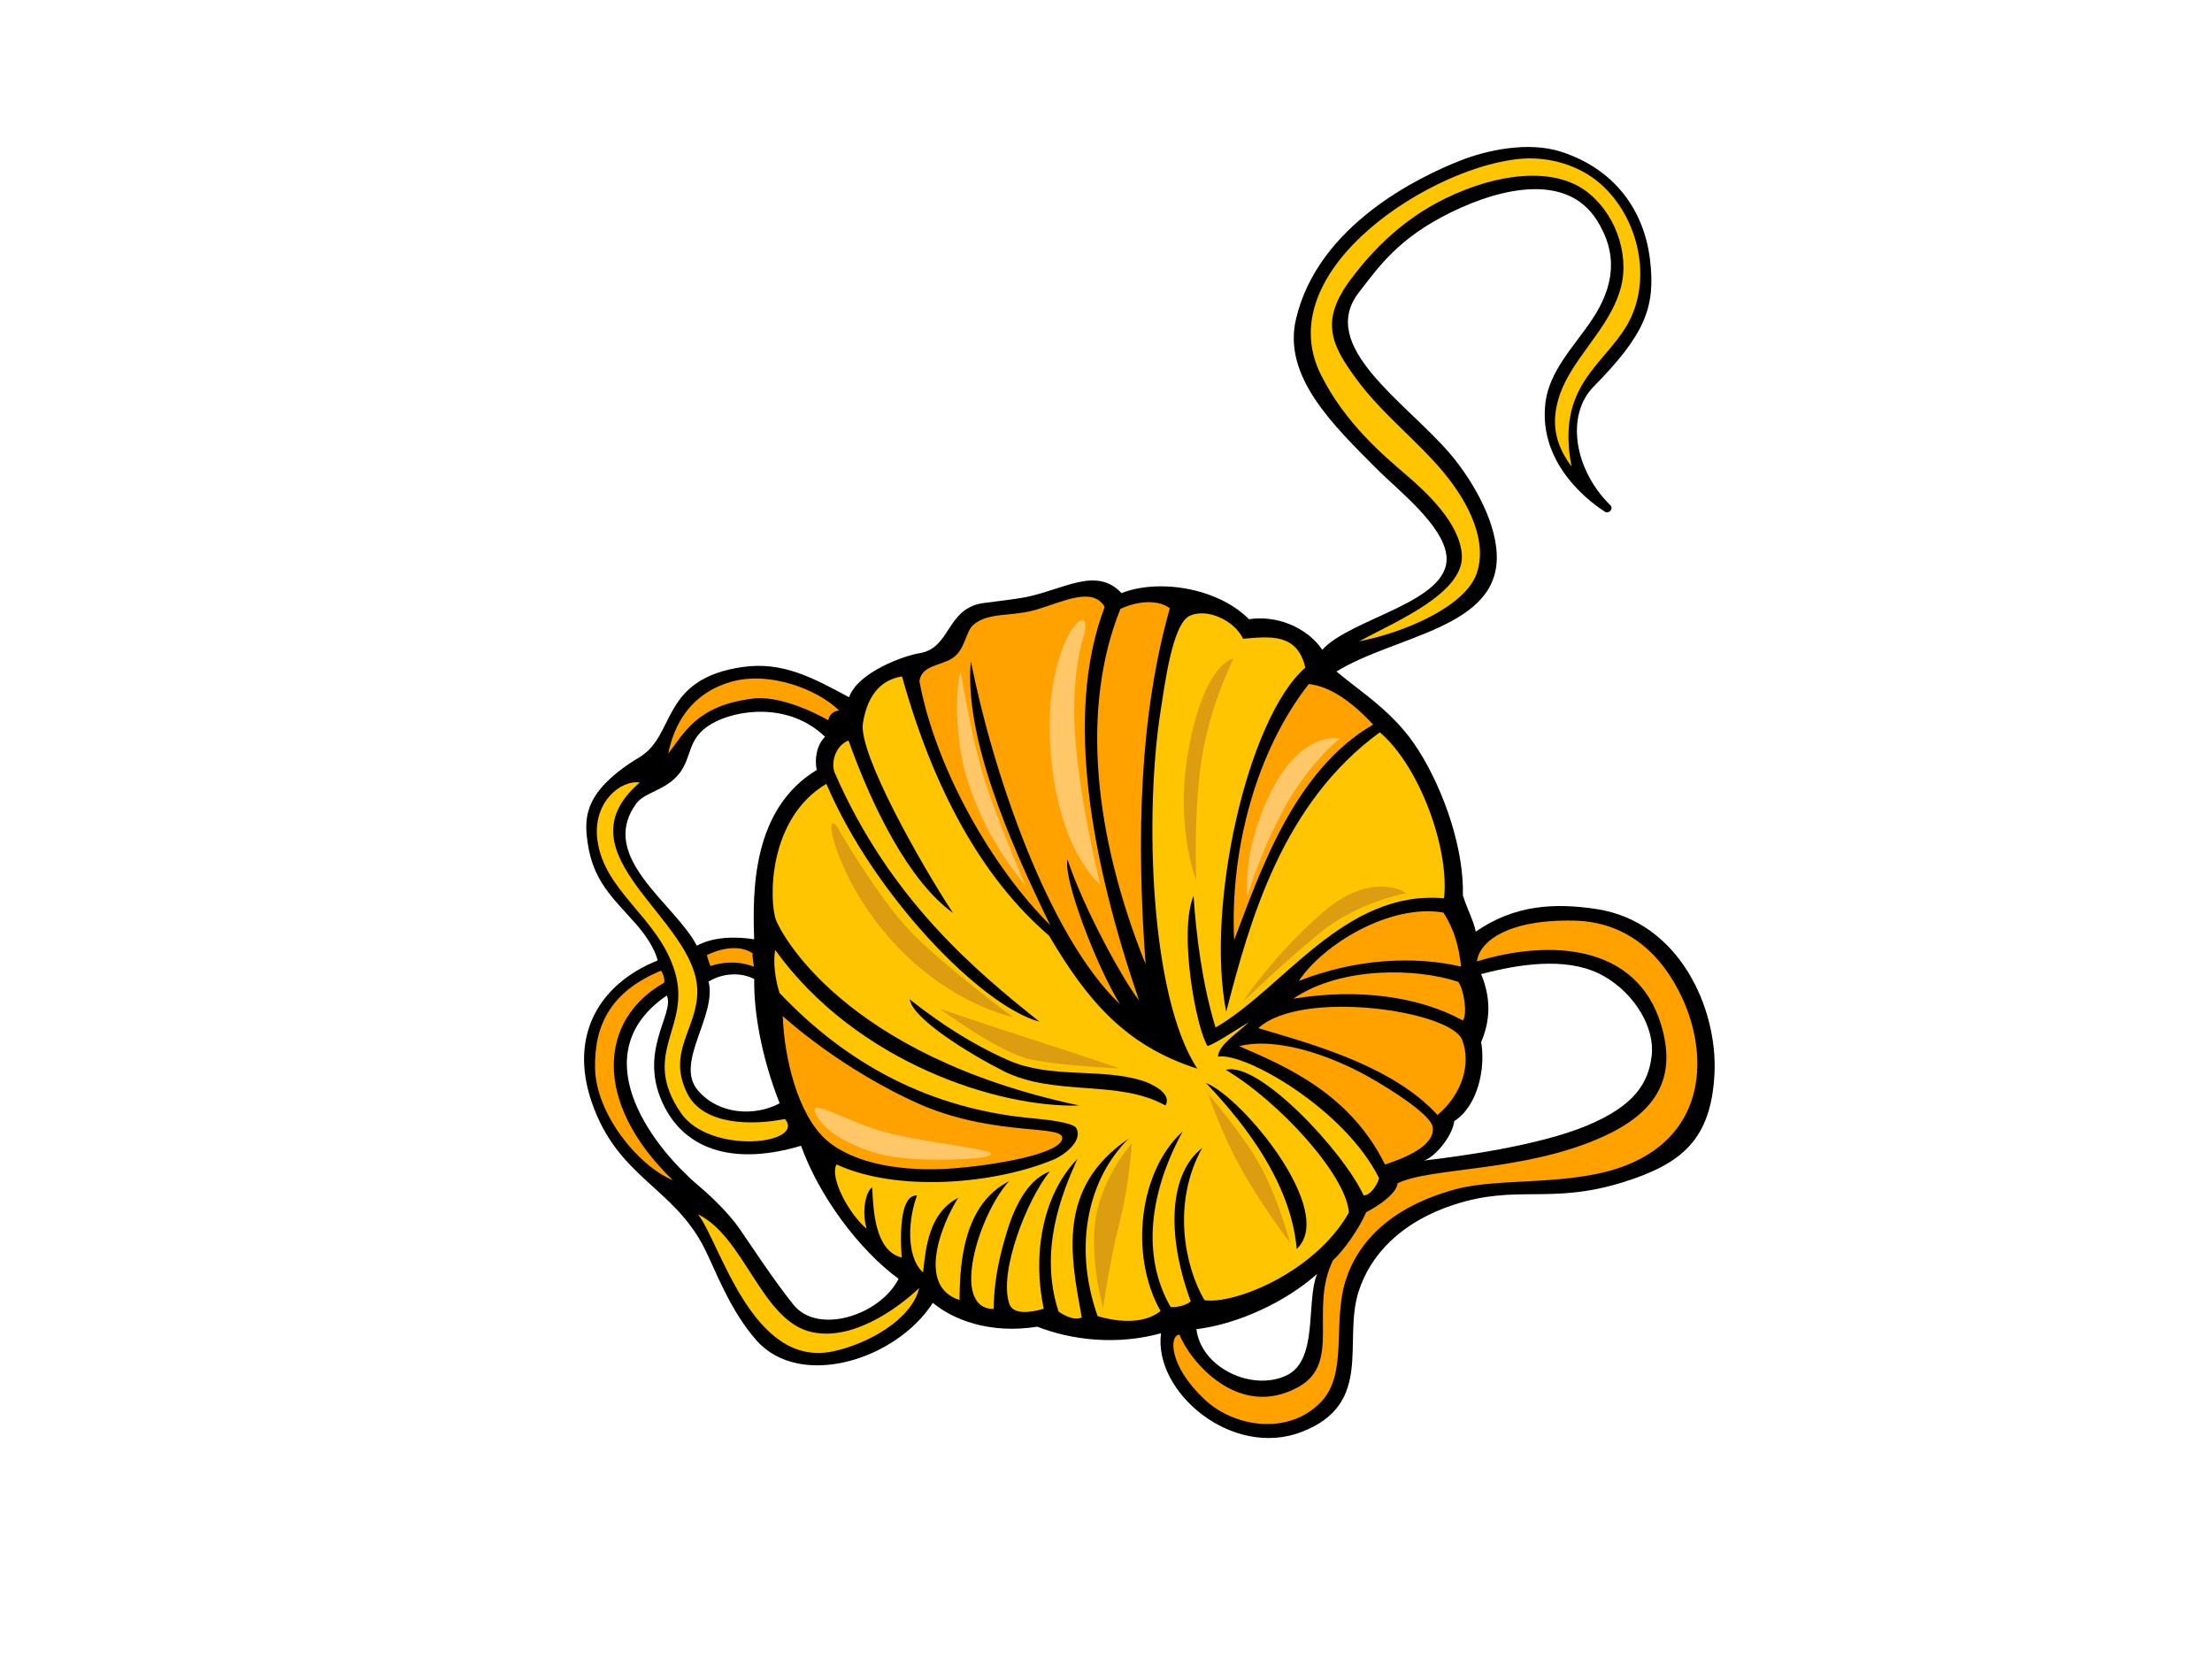 <?xml version="1.0" encoding="utf-8"?>
<!-- Generator: Adobe Illustrator 17.0.0, SVG Export Plug-In . SVG Version: 6.00 Build 0)  -->
<!DOCTYPE svg PUBLIC "-//W3C//DTD SVG 1.1//EN" "http://www.w3.org/Graphics/SVG/1.1/DTD/svg11.dtd">
<svg version="1.1" id="Layer_1" xmlns="http://www.w3.org/2000/svg" xmlns:xlink="http://www.w3.org/1999/xlink" x="0px" y="0px"
	 width="800px" height="600px" viewBox="0 0 800 600" enable-background="new 0 0 800 600" xml:space="preserve">
<g>
	<path fill-rule="evenodd" clip-rule="evenodd" d="M214.041,398.722c9.454,27.386,29.487,30.406,40.812,52.893
		c3.678,7.279,9.15,22.404,18.829,33.254c15.758,17.651,50.332,7.055,63.682-13.672c7.37,6.092,20.593,11.352,37.795,8.624
		c12.776,4.981,29.072,6.715,44.737,2.364c-2.828,21.297,25.756,45.474,50.993,35.643c26.016-10.134,14.778-32.594,20.408-50.534
		c4.25-13.522,15.461-25.362,34.506-31.59c22.964-7.505,34.878,0.089,61.314-8.176c21.131-6.606,31.714-15.4,32.941-39.118
		c1.228-23.719-12.729-55.075-42.644-59.636c-15.312-2.33-29.706-1.499-43.685,8.157c-0.763-3.856-2.956-7.85-4.658-13.045
		c0.448-16.24-6.43-37.301-16.071-52.571c-8.616-13.655-20.48-20.734-29.655-28.455c21.343-13.13,59.164-15.679,57.967-42.48
		c-0.595-13.547-10.133-28.427-16.992-36.418c-16.04-18.673-48.013-38.751-32.838-58.239c7.119-9.147,14.175-19.578,33.253-28.916
		c19.073-9.342,42.097-13.907,52.708,2.707c7.992,12.521,6.235,24.257-1.716,36.163c-6.223,9.316-15.28,18.273-16.765,29.742
		c-3.028,23.37,18.065,37.465,21.453,39.649c1.432,0.927,3.283-1.075,1.995-2.341c-13.173-12.929-16.186-32.595-6.056-42.888
		c18.619-18.915,22.387-28.745,20.438-45.618c-2.173-18.789-13.409-33.232-32.093-39.312c-12.197-3.958-27.372-0.459-36.513,3.149
		c-14.61,5.761-51.485,23.175-59.48,57.365c-4.876,20.888,13.567,38.438,29.58,54.512c7.178,7.194,23.914,20.144,24.862,31.292
		c1.407,16.557-34.529,22.243-44.912,33.769c-5.677-8.249-16.669-12.585-26.505-11.043c-11.843-11.803-33.393-14.558-46.109-9.436
		c-8.998-9.666-20.731-1.453-34.124,1.333c-4.373,0.905-11.346,1.646-15.74,2.241c-13.666,1.843-11.717,16.454-23.368,18.18
		c-4.744,0.702-22.047,6.596-25.317,15.903c-12.967-7.016-24.035-12.996-38.404-10.958c-29.901,4.248-24.179,24.621-37.215,32.514
		c-20.459,12.387-20.117,22.002-19.001,30.522c1.878,14.339,9.175,20.45,17.585,29.956c3.332,3.771,6.763,8.866,7.83,13.15
		C216.984,355.705,205.592,374.219,214.041,398.722z M514.837,419.748c3.767-0.888,10.407-8.579,11.115-14.28
		c8.544-5.478,11.393-19.2,9.729-28.556c3.189-7.594,3.771-15.411-0.009-24.62c17.319-4.585,33.195-5.7,44.494,0.799
		c11.295,6.498,18.367,18.793,17.191,28.691c-1.179,9.898-6.092,18.128-23.623,25.393
		C556.187,414.441,527.579,418.267,514.837,419.748z M432.692,480.72c14.893-1.809,32.209-9.776,43.685-20.013
		c-4.17,9.979,0.53,30.999-10.913,36.642C453.235,503.373,434.53,495.01,432.692,480.72z M256.269,354.996
		c5.365-3.268,11.912-3.32,16.504-0.922c-0.168,11.639,2.419,27.631,9.194,44.941c-8.85,4.786-22.056,4.257-29.638-4.752
		C243.948,384.301,259.355,367.382,256.269,354.996z M272.752,339.711c-6.222-1.001-14.55-1.082-20.722,2.322
		c-7.99-15.332-35.883-31.949-22.007-51.299c3.113-4.347,10.751-4.762,15.623-10.956c4.872-6.189,2.72-12.765,11.739-18.012
		c9.009-5.239,27.993-7.85,41.006,4.701c-2.929,2.773-3.921,8.113-2.981,11.985C272.063,292.604,272.133,322.09,272.752,339.711z
		 M241.143,360.048c3.144,6.593-11.166,20.551-0.632,40.619c8.19,15.575,25.663,20.752,49.198,13.715
		c6.55,18.212,20.891,37.549,35.282,48.138c-6.712,13.142-29.1,20.385-37.993,9.383c-7.167-8.866-15.905-22.288-19.656-27.684
		c-3.753-5.397-10.301-11.678-14.148-14.916C233.854,413.047,211.36,380.389,241.143,360.048z"/>
	<path fill-rule="evenodd" clip-rule="evenodd" fill="#FFC500" d="M528.7,200.687c-0.731-11.372-12.454-22.348-20.186-28.982
		c-7.735-6.635-22.14-18.625-30.892-36.39c-18.786-38.077,41.41-75.956,73.362-77.955c9.569-0.601,20.174,2.442,27.665,8.962
		c14.153,12.31,19.182,35.107,9.801,51.232c-8.616,14.81-25.734,21.954-20.071,51.187c-3.905-5.221-6.479-11.152-5.923-18.208
		c0.463-5.942,2.719-11.267,5.802-16.317c6.019-9.874,14.96-18.84,17.963-30.288c3.291-12.553-2.463-27.67-13.131-35.185
		c-11.585-8.16-31.077-6.326-50.139,2.921c-15.304,7.427-26.078,18.259-34.324,29.217c-11.324,15.043-7.302,23.734,2.064,36.381
		c9.376,12.645,21.533,21.773,31.212,33.342c9.671,11.569,16.188,25.475,12.089,36.968c-4.096,11.495-25.215,21.013-42.461,24.362
		C505.174,224.616,529.584,214.417,528.7,200.687z"/>
	<path fill-rule="evenodd" clip-rule="evenodd" fill="#FFA200" d="M473.342,247.381c-18.919,24.11-28.561,59.741-26.997,92.641
		c9.488-25.037,21.806-61.478,50.277-77.973C489.347,254.262,481.503,248.316,473.342,247.381z"/>
	<path fill-rule="evenodd" clip-rule="evenodd" fill="#FFA200" d="M435.619,506.1c10.994,10.313,30.646,13.057,42.21,0.859
		c9.786-10.331,3.994-28.527,8.856-43.9c4.563-14.406,16.931-26.754,39.633-32.93c16.202-4.409,42.136-0.922,61.791-8.672
		c29.561-11.662,29.597-40.551,20.25-60.608c-7.009-15.077-19.376-27.544-39.261-27.899c-24.978-0.442-34.23,8.209-34.926,14.751
		c26.84-8.192,57.893-6.017,66.6,22.941c5.64,18.772-1.161,31.632-21.634,40.72c-28.364,12.598-61.711,10.687-73.691,16.597
		c-0.322,3.744-7.077,8.283-11.346,10.45c-2.585,6.054-8.053,13.765-12.002,17.385c-8.76,17.768,3.273,37.079-12.506,45.821
		c-21.872,12.117-39.563-9.84-42.989-18.905C422.796,482.806,422.658,493.934,435.619,506.1z"/>
	<path fill-rule="evenodd" clip-rule="evenodd" fill="#FFA200" d="M518.156,407.622c-0.619-4.281-14.012-13.025-23.338-18.255
		c-13.574-7.61-32.969-14.448-46.644-11.005c18.096,7.757,40.25,17.656,52.734,42.798
		C507.495,419.009,519.164,414.519,518.156,407.622z"/>
	<path fill-rule="evenodd" clip-rule="evenodd" fill="#FFA200" d="M519.895,403.237c8.835-7.405,12.255-18.371,8.95-27.092
		c-4.023-10.619-58.123-18.604-73.757-4.298C475.492,377.91,503.744,385.648,519.895,403.237z"/>
	<path fill-rule="evenodd" clip-rule="evenodd" fill="#FFA200" d="M529.072,369.072c1.717-2.441,0.383-11.197-1.674-13.974
		c-15.058-5.04-42.465-5.654-59.699,6.105C491.334,357.311,513.34,360.454,529.072,369.072z"/>
	<path fill-rule="evenodd" clip-rule="evenodd" fill="#FFA200" d="M528.421,349.58c-0.811-7.293-2.396-13.306-6.387-19.539
		c-19.334-3.294-43.545,11.506-52.308,24.743C490.191,346.703,511.527,345.654,528.421,349.58z"/>
	<path fill-rule="evenodd" clip-rule="evenodd" fill="#FFC500" d="M301.147,488.765c12.478-2.591,28.619-11.475,31.284-22.953
		c-7.768,7.458-25.09,19.958-40.039,15.642c-17.215-4.97-23.349-34.158-39.953-42.292
		C260.467,449.44,272.03,494.815,301.147,488.765z"/>
	<path fill-rule="evenodd" clip-rule="evenodd" fill="#FFA200" d="M272.685,349.663c0,0-0.622-3.754-0.517-4.917
		c-6.913-4.527-16.525,0.702-16.525,0.702s0.821,2.811,1.284,3.927C266.012,346.405,272.685,349.663,272.685,349.663z"/>
	<path fill-rule="evenodd" clip-rule="evenodd" fill="#FFA200" d="M299.094,412.491c9.904,8.499,27.662,11.469,45.794,10.067
		c14.021-1.085,37.854-4.987,39.256-10.538c1.412-5.558-22.688-0.739-50.147-12.068c-29.825-12.938-50.895-32.463-50.895-32.463
		C283.564,382.023,288.394,403.303,299.094,412.491z"/>
	<path fill-rule="evenodd" clip-rule="evenodd" fill="#FFA200" d="M239.08,351.046c-17.634,7.306-24.212,19.056-23.864,35.344
		c0.342,16.284,15.155,34.962,28.176,40.501c-29.448-28.468-26.595-58.341-3.162-71.503
		C240.426,353.778,239.723,351.92,239.08,351.046z"/>
	<path fill-rule="evenodd" clip-rule="evenodd" fill="#FFC500" d="M216.014,303.469c2.283,19.127,22.273,28.265,28.135,48.21
		c5.856,19.943-12.642,29.213,2.061,50.767c10.531,15.434,45.293,11.348,37.681,2.248c-11.838,2.38-29.675,2.354-35.414-9.391
		c-7.364-15.078,3.747-23.239,3.711-36.785c-0.047-26.342-51.137-49.491-20.79-75.535
		C224.272,282.037,214.45,290.312,216.014,303.469z"/>
	<path fill-rule="evenodd" clip-rule="evenodd" fill="#FFA200" d="M264.121,246.673c-14.294,4.233-20.279,15.153-22.449,25.884
		c5.689-7.228,10.188-17.464,30.737-19.917c11.514-1.375,27.14,7.842,27.14,7.842s0.48-3.254,3.932-3.501
		C295.981,249.531,278.413,242.437,264.121,246.673z"/>
	<path fill-rule="evenodd" clip-rule="evenodd" fill="#FFC500" d="M326.236,244.642c-7.029,1.119-12.352,5.936-14.148,16.861
		c-1.785,10.931,21.431,51.824,32.581,68.676c-16.126-11.567-29.354-38.723-37.797-62.37c-5.076,2.043-6.32,8.408-5.019,11.604
		c20.013,45.946,50.93,71.616,74.126,90.133c-21.375-5.86-60.094-46.055-77.112-86.069c-21.415,12.728-20.669,42.601-18.238,49.208
		c1.551,4.24,23.987,48.908,109.704,67.138c-28.898,0.919-80.548-15.332-109.961-56.244c-0.904,4.457,0.091,11.033,1.564,15.536
		c24.384,25.765,54.593,42.13,92.122,45.394c3.781,0.33,13.922,1.467,15.083,3.338c2.758,4.437-3.853,9.773-8.282,11.609
		c-21.608,8.926-56.505,11.746-78.346,1.672c-2.618,5.161,5.069,18.543,10.913,23.252c-2.044-7.277,0.115-13.865,2.007-14.976
		c0.421,8.221,0.934,22.96,10.675,25.405c-0.734-10.361-0.167-22.8,5.553-22.44c-2.873,7.324-4.447,21.752,2.184,27.855
		c0.99-9.352,2.211-21.585,12.698-26.999c-6.126,9.621-15.011,32.066,0.485,36.934c0.083-13.935,1.595-34.634,17.923-42.96
		c-10.877,11.839-21.526,46.124-5.597,46.214c0.15-8.658,1.351-16.395,4.635-27.347c2.425-8.101,6.977-19.173,15.701-22.417
		c-8.159,10.012-18.613,36.358-14.653,47.905c1.33,3.847,7.052,3.329,12.455,1.78c-3.996-18.456-1.004-40.549,12.164-54.208
		c-5.577,12.419-14.055,33.074-6.813,55.215c1.292,0.906,5.444,3.536,8.396,2.131c-4.099-22.412-9.133-46.929,16.997-64.698
		c-14.164,13.858-20.477,38.108-11.262,64.24c5.997,1.765,16.166,3.399,22.757-1.863c-11.485-20.371-7.65-50.869,8.012-64.943
		c-11.801,21.521-15.12,44.795-4.376,63.473c1.936,0.289,5.778-0.565,7.277-2.049c-9.117-24.838-7.541-46.422,4.139-55.455
		c-11.102,19.977-6.242,43.038,0.831,55.048c10.72,1.632,39.99-9.99,52.247-31.719c-1.07-13.67-25.243-40.102-44.513-51.566
		c11.783-3.342,42.37,29.286,49.823,45.389c2.495-0.021,4.962-3.751,5.578-6.278c-12.432-24.944-48.575-45.594-58.238-43.908
		c0.102-4.261,7.612-8.964,11.119-12.432c-3.327,1.897-12.201,7.901-14.916,8.588c-4.06-6.286-10.567-41.051-5.05-54.312
		c0.932,13.863,3.025,31.394,7.956,47.637c24.778-14.357,46.649-49.929,82.644-46.739c1.961-17.83-8.689-47.623-23.233-60.037
		c-35.151,25.628-46.94,67.733-55.553,101.067c-7.491-37.566,7.455-105.968,28.608-124.453
		c-2.885-12.579-12.826-11.257-22.496-10.452c-3.126-6.518-12.832-11.196-19.259-8.328c-6.349,2.831-9.1,25.185-10.509,33.963
		c-5.904,36.688-4.073,103.607,13.213,129.853c-26.354-8.396-39.965-25.023-53.658-48.136
		C355.43,317.84,337.637,285.722,326.236,244.642z"/>
	<path fill-rule="evenodd" clip-rule="evenodd" fill="#FFA200" d="M423.085,219.961c-4.351-3.193-11.693-2.653-17.878,0.264
		c-14.336,35.704-9.675,81.701,9.121,128.505C410.919,302.602,412.137,258.815,423.085,219.961z"/>
	<path fill-rule="evenodd" clip-rule="evenodd" fill="#FFA200" d="M332.527,246.401c5.962,32.055,26.745,67.816,47.285,88.185
		c-14.895-30.609-31.168-68.194-28.698-95.538c7.682,39.12,27.688,99.159,53.954,124.158c-8.815-14.269-20.734-46.008-18.968-52.338
		c5.658,17.311,20.02,43.554,25.854,50.945c-17.11-49.968-27.281-103.355-12.429-142.315c-4.339-7.396-14.815-1.991-24.61,0.958
		c-8.926,2.684-17.581,0.804-22.968,5.597c-2.775,2.486-2.814,8.893-7.518,12.005C340.326,240.774,333.198,240.595,332.527,246.401z
		"/>
	<path fill-rule="evenodd" clip-rule="evenodd" d="M329.034,361.452c1.007,6.983,21.323,19.535,33.655,25.791
		c18.819,9.538,41.525,2.954,58.799,12.563c2.613-4.338-5.107-7.902-7.984-8.832c-15.176-4.924-33.321-0.655-48.883-7.54
		C351.069,377.435,339.737,369.872,329.034,361.452z"/>
	<path fill-rule="evenodd" clip-rule="evenodd" d="M468.976,451.689c14.611-13.597-19.889-54.993-32.814-60.019
		C445.917,402.002,466.675,425.061,468.976,451.689z"/>
	<path fill-rule="evenodd" clip-rule="evenodd" fill="#FFC768" d="M392.287,229.023c0,0-5.578,14.313-3.182,40.746
		c2.11,23.271,8.833,50.205,8.833,50.205s-15.62-12.292-18.088-49.853C377.381,232.557,394.911,215.225,392.287,229.023z"/>
	<path fill-rule="evenodd" clip-rule="evenodd" fill="#FFC768" d="M356.075,418.428c-5.39,1.164-27.5,1.857-37.809-1.019
		c-10.309-2.874-19.402-7.488-22.852-13.941c-3.446-6.457,5.638-0.503,20.76,4.811C331.295,413.596,368.157,415.815,356.075,418.428
		z"/>
	<path fill-rule="evenodd" clip-rule="evenodd" fill="#FFC768" d="M347.679,244.055c0,0,4.139,26.311,9.819,42.299
		c5.674,15.988,13.216,33.596,13.216,33.596s-13.19-14.424-20.439-36.591C343.025,261.194,347.446,237.886,347.679,244.055z"/>
	<path fill-rule="evenodd" clip-rule="evenodd" fill="#FFC768" d="M484.597,267.098c0,0-11.718,9.181-20.8,26.429
		c-9.088,17.244-12.648,30.906-12.648,30.906s-2.323-16.639,8.8-38.573C471.071,263.935,484.597,267.098,484.597,267.098z"/>
	<path fill-rule="evenodd" clip-rule="evenodd" fill="#DD9D11" d="M302.715,298.912c0,0,14.603,25.567,26.735,38.103
		c12.133,12.541,36.834,30.789,36.834,30.789s-22.369-4.289-43.156-26.938C302.338,318.221,297.254,291.775,302.715,298.912z"/>
	<path fill-rule="evenodd" clip-rule="evenodd" fill="#DD9D11" d="M508.683,323.018c0,0-17.314,2.987-31.055,14.171
		c-13.741,11.183-28.306,25.319-28.306,25.319s11.629-17.635,29.42-32.824C496.529,314.499,508.683,323.018,508.683,323.018z"/>
	<path fill-rule="evenodd" clip-rule="evenodd" fill="#DD9D11" d="M436.932,395.558c0,0,12.257,14.28,18.627,25.584
		c6.374,11.298,11.102,28.489,11.102,28.489s-8.519-11.046-16.622-24.904C441.941,410.872,436.932,395.558,436.932,395.558z"/>
	<path fill-rule="evenodd" clip-rule="evenodd" fill="#DD9D11" d="M409.339,413.505c0,0-10.116,11.336-12.885,26.076
		c-2.765,14.732,2.492,33.534,2.492,33.534s2.24-16.346,5.944-30.94C408.591,427.576,409.339,413.505,409.339,413.505z"/>
	<path fill-rule="evenodd" clip-rule="evenodd" fill="#DD9D11" d="M404.935,386.394c0,0-20.778-0.793-32.3-3.274
		c-11.516-2.481-32.746-18.287-32.746-18.287s18.071,6.137,34.531,11.463C390.882,381.613,404.935,386.394,404.935,386.394z"/>
	<path fill-rule="evenodd" clip-rule="evenodd" fill="#DD9D11" d="M446.14,238.179c0,0-9.225,18.183-11.886,38.688
		c-2.665,20.501-1.578,41.559-1.578,41.559s-8.332-20.024-2.4-49.627C436.215,239.197,446.14,238.179,446.14,238.179z"/>
</g>
</svg>
